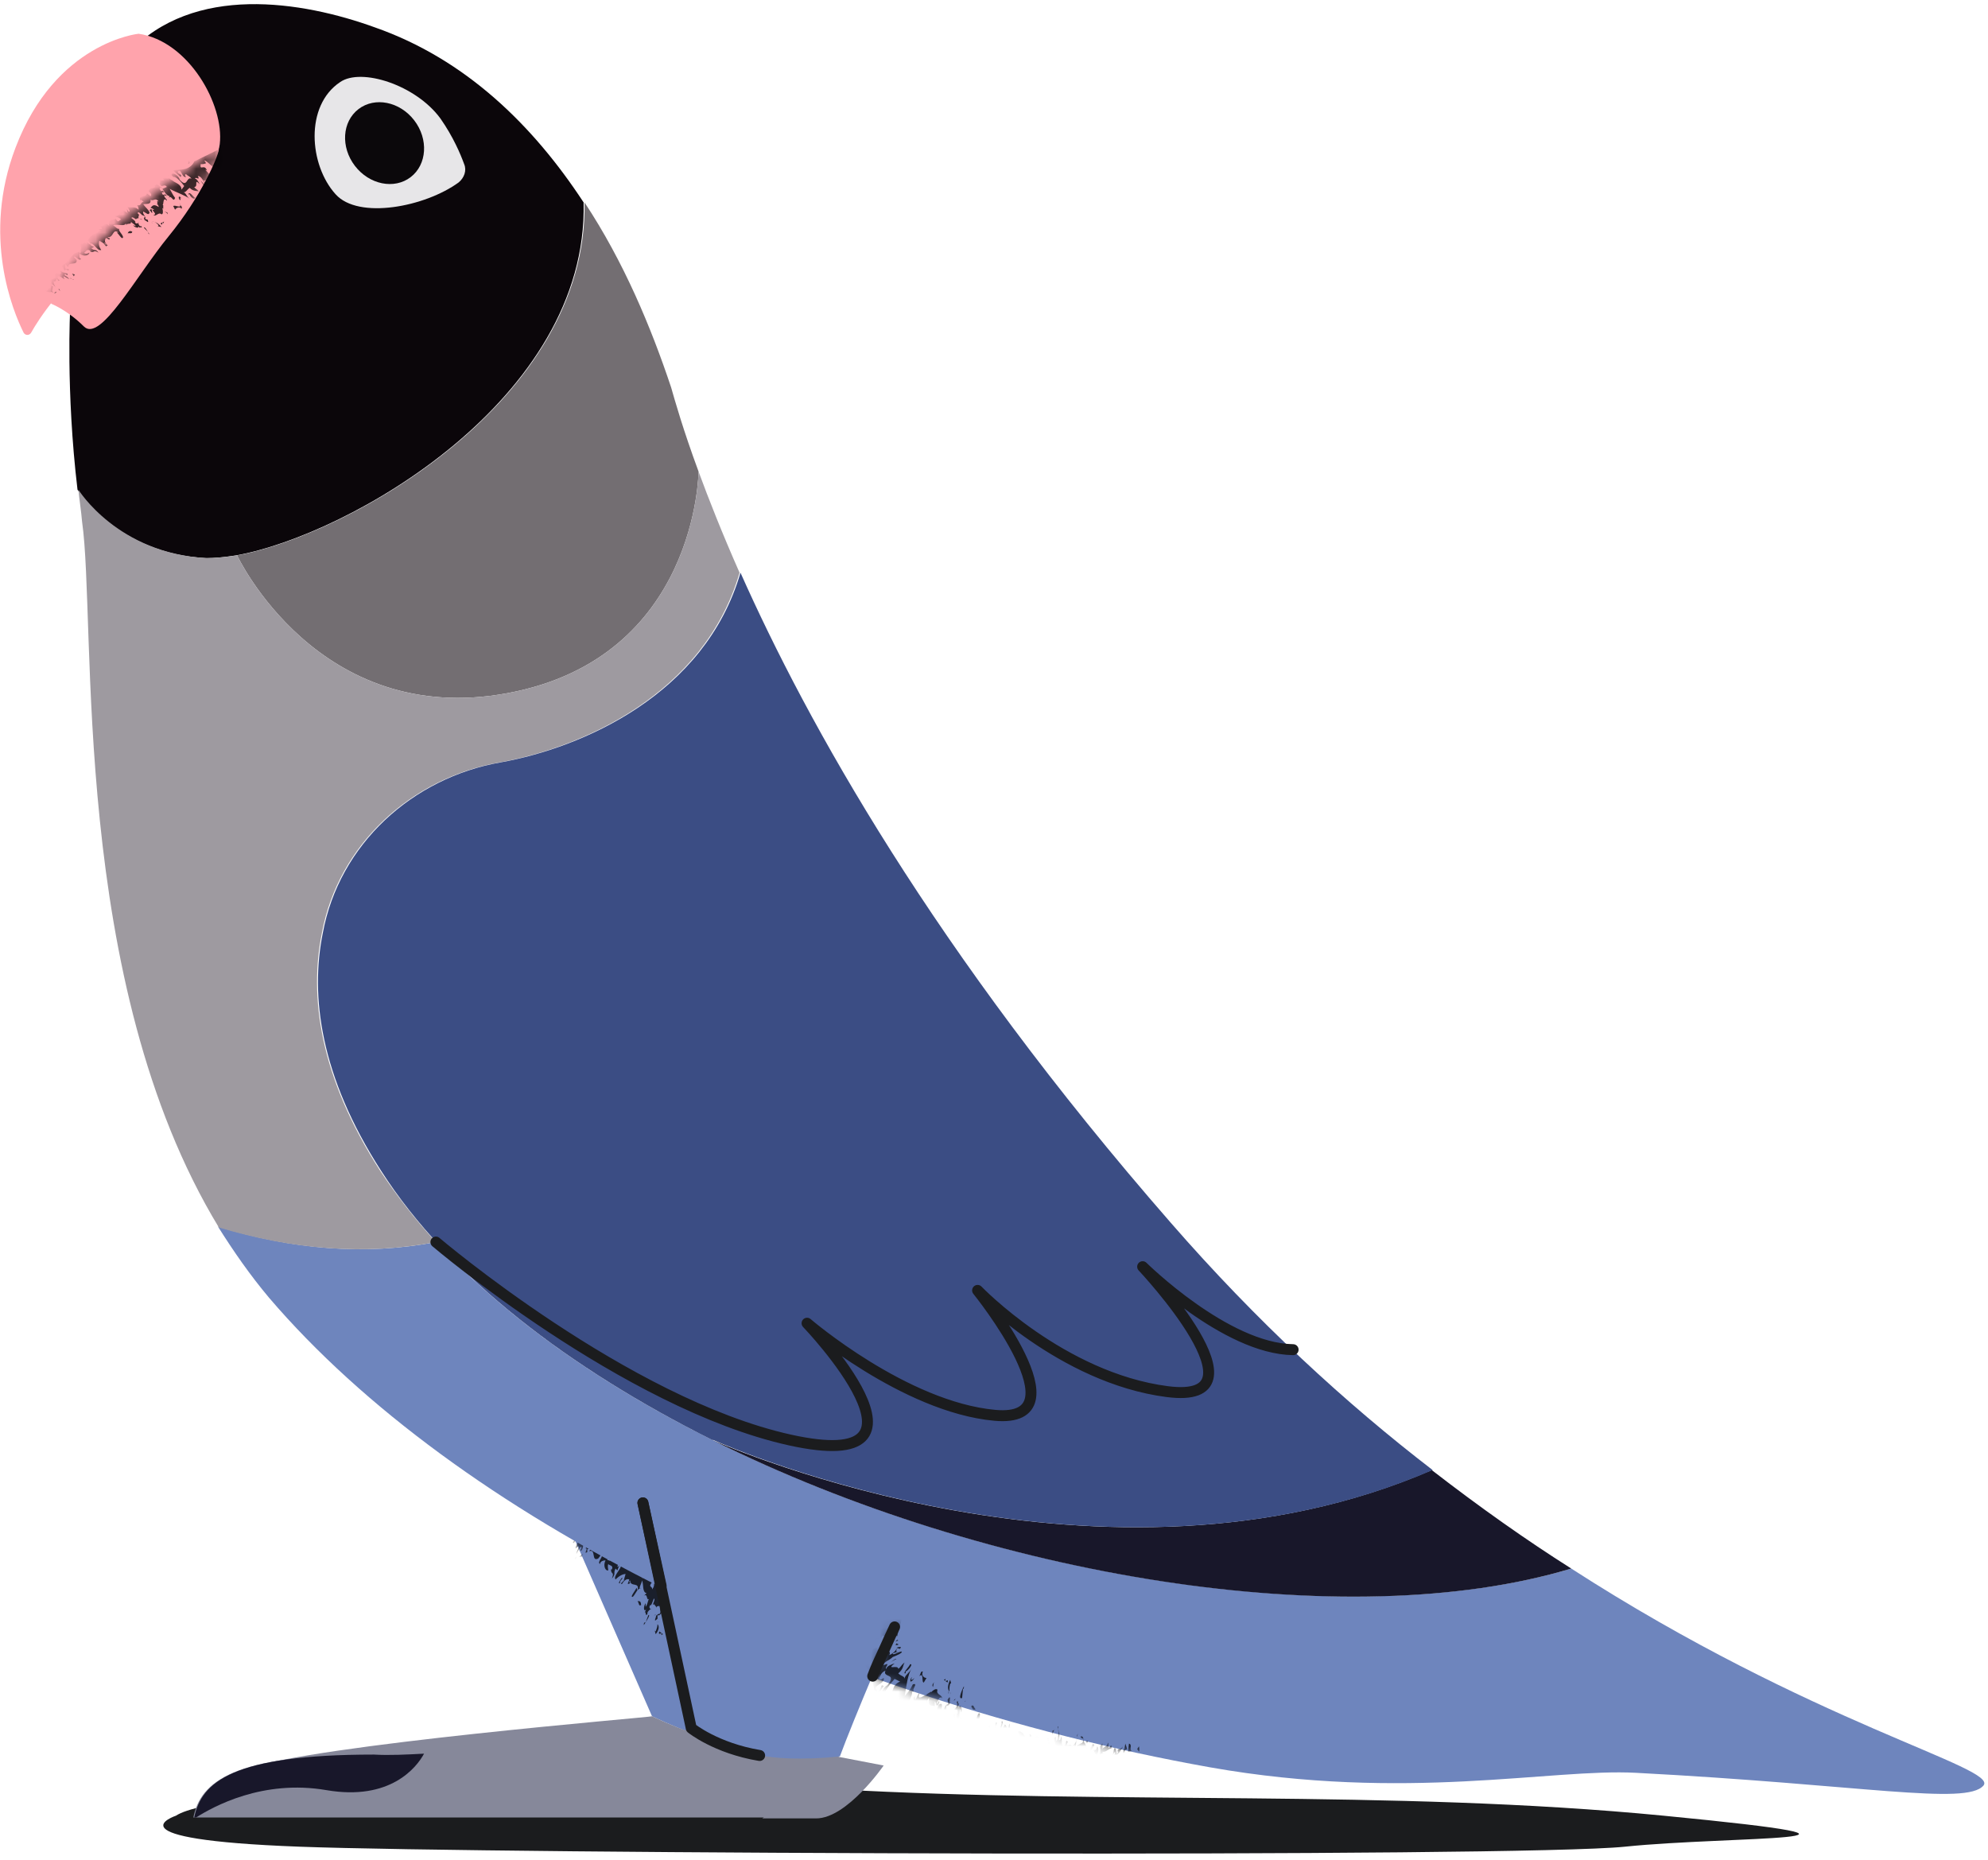 <svg width="218" height="204" viewBox="0 0 218 204" fill="none" xmlns="http://www.w3.org/2000/svg">
<path d="M19.3 199.1C19.3 199.1 11.5 201.7 32.8 202.5C54.1 203.3 166.6 203.7 178.2 202.5C189.8 201.3 212.3 202 182.4 199.1C152.5 196.2 121.7 197.9 91.6 196.2C61.5 194.4 23.8 196.1 19.3 199.1Z" fill="#1B1C1E"/>
<path d="M83.4 173.2C83.4 173.2 60.1 161.6 63.1 169L71.5 188.2C75.3 190 79.2 191.4 83.4 192.1V173.2Z" fill="#6E85BD"/>
<mask id="mask0_70_334" style="mask-type:luminance" maskUnits="userSpaceOnUse" x="62" y="166" width="22" height="27">
<path d="M83.4 173.2C83.4 173.2 60.1 161.6 63.1 169L71.5 188.2C75.3 190 79.2 191.4 83.4 192.1V173.2Z" fill="white"/>
</mask>
<g mask="url(#mask0_70_334)">
<g opacity="0.78">
<path d="M66.7 170.8L66.8 170.6C66.8 170.7 66.8 170.7 66.7 170.8Z" fill="#030203"/>
<path d="M70.8 176.7L70.7 176.8C70.8 176.7 70.8 176.7 70.8 176.7Z" fill="#030203"/>
<path d="M72.5 174.2C72.5 174.2 72.5 174.3 72.4 174.3C72.5 174.3 72.5 174.3 72.5 174.2Z" fill="#030203"/>
<path d="M64.7 169.1C64.7 169 64.6 169 64.6 168.9C64.8 169 64.8 169 64.7 169.1Z" fill="#030203"/>
<path d="M76.2 176.5C75.8 177.2 76.4 176.6 76 177.3C76 177.1 75.9 176.9 75.7 177.3C75.6 177.7 76 177.4 75.7 178V177.7C75.4 177.9 75.3 178.5 75.3 178.4C75.6 177.5 74.6 178.4 74.5 178.2V178.3L74 178.5C74 178.5 74 178.4 74.1 178.4C73.8 178.7 73.4 178.9 73.3 178.7C73.5 178.2 72.7 178.2 72.9 177.7C72.9 177.9 73 177.9 73.2 177.9L73.5 177.4C73.3 177.3 73.2 177.9 73.2 177.5C73.7 176.8 73.5 177.7 73.6 177.7C73.7 177.5 73.7 177.3 73.6 177.2C73.9 177.3 74.3 177.2 74 178.1C74.2 178 74.3 177.7 74.3 177.6C74.3 178.1 74.7 177.3 74.6 177.7C74.9 177 74.4 177.1 74.5 176.7C74 177.1 73.9 176.4 73.7 176.1C73.4 176.6 73.3 177.1 73 177.3C72.5 177.5 72.9 176.9 72.9 176.5C72.6 176.6 72.4 177.3 72.1 177.1V177.5C71.5 178.1 72.1 177.1 71.9 177.2C72.1 177.1 72.2 176.9 72.3 177C72.5 176.8 72.4 176.6 72.4 176.5C72.5 176.1 72.8 175.8 72.5 175.8C72.4 176.3 72.2 176 72 176.2V176.3C71.9 176.1 71.8 176 71.7 175.9L71.6 176C71.6 175.8 71.9 175.3 71.7 175.3C71.6 175.5 71.4 176.2 71.3 176C71.1 176.3 71.3 176.5 71.5 176.4C71.3 176.4 70.9 176.8 71 177C70.7 177.3 70.9 176.7 70.7 176.8C70.8 176.7 70.8 176.5 70.9 176.4C70.6 176.9 70.5 176.2 70.8 175.8V176.2C71.1 175.8 71 175.4 71.3 175.2C70.8 175.8 71.1 174.6 70.6 175L70.9 174.7C70.4 174.6 70.6 173.7 70.4 173.3C70.4 173.6 69.9 174.3 70.3 174.2C69.9 174.1 69.7 174.8 69.4 175.1C69 175.2 69.7 174.4 69.8 174.1L69.9 174.4C70.2 173.4 69.1 174.1 69.1 173.3C68.9 173.5 69.1 173.5 69.1 173.6C68.6 173.9 69 173.4 69 173.2C68.8 173.1 68.5 173.2 68.2 173.7C67.9 173.7 68.4 173.4 68.5 173.2L68.4 173.3L68.6 172.6C68.3 172.6 67.9 172.8 67.5 173.2C67.2 172.8 68.2 172 68.1 171.6C67.8 171.7 67.8 172 67.7 172.2L67.5 172C67.2 172.6 67.6 172.5 67.1 173.1C67.4 172.3 67 172.7 67 172.1H67.1C67.3 171.6 66.8 171.7 66.7 171.5C66.6 171.8 66.7 172 66.7 172.2C66.4 172.3 66.1 171.7 66.4 171.1C66.2 171.1 65.8 171.2 65.8 171.5C65.4 171.3 66.3 170.6 65.9 170.5L65.6 170.9C64.8 171.3 65.4 169.8 64.6 170.1L65 169.6C64.8 169.8 64.5 169.8 64.4 169.9V170.2C63.9 170.5 64.6 169.7 64.2 169.8C64.3 169.6 64.7 169.4 64.9 169.2C65.3 170 66.6 169.8 66.8 170.9C66.7 170.9 66.6 171 66.6 171.1C66.8 171 66.8 171.3 67 171V170.9C67.1 171.2 67.7 170.6 67.8 170.7C67.6 171.1 68.3 170.8 67.7 171.4L68.1 171.1C68 171.4 67.7 171.6 67.7 171.8C67.9 171.8 68 171.6 68.1 171.4C68.7 171.5 69.2 172 69.6 172.5L69.7 172.1C69.9 172 69.7 172.9 70.2 172.1C70.2 172.6 71 172.3 70.4 173.1C71.1 172.5 71.2 173.2 71.5 173.5C71 174.1 71.6 173.9 71.5 174.3C71.9 173.8 71.6 173.6 71.8 173.2C71.6 174.3 73.1 173.2 72.4 174.7C72.5 174.7 72.5 174.6 72.5 174.6C72.6 174.6 72.8 174.5 72.9 174.5C72.8 174.8 72.6 174.8 72.7 175C72.9 175 73 174.6 73.2 174.5C73.2 175 73.5 175.3 73.2 175.9C73.4 175.8 73.6 175.5 73.6 175.4C73.7 176.1 74 175.5 74.2 176.1C74.1 176 74.5 175.5 74.2 175.6C74.8 174.9 74.7 176.1 75.3 175.9L75.1 176.5C75.2 176.7 75.5 176.2 75.5 176C76 175.9 76 176.3 76.2 176.4C76.2 176.3 76.3 176.2 76.2 176.2L76.6 176.4C76.6 176.5 76.6 176.9 76.4 177.2C76.5 176.6 76.5 176.4 76.2 176.5Z" fill="#030203"/>
<path d="M76.4 176.9C76.3 177 76.3 177 76.4 176.9V176.9Z" fill="#030203"/>
<path d="M71.7 177.2C71.8 177.1 71.9 177.1 71.9 177C71.8 177.1 71.8 177.1 71.7 177.2Z" fill="#030203"/>
<path d="M79.5 179.4C79.2 180.3 79.3 179.2 79.1 179.4C79.2 179.6 79.1 180.1 79 180.3C79.1 179.1 78.7 180.5 78.3 180.1C78.2 180.5 78.3 180.6 78.2 181C78.1 180.6 77.8 180.4 77.9 179.7C77.5 179.6 77.2 179.7 77 179.5C77.2 179.9 76.8 180.1 76.8 180.7C76.8 179.9 76.6 178.8 76.7 177.8C76.3 178.4 76.3 178.5 76 179.1C75.4 179.3 76.2 178.4 75.7 178.4H75.9C75.8 178.1 76.1 177.5 76.3 177.1L76.7 177.4C76.9 177 76.6 176.9 76.6 176.7C76.7 176.1 77 176.5 77.2 176C77.1 176.4 77.3 176.4 77.3 176.6L77.4 176.4C77.7 176.2 77.5 176.9 77.7 177C77.7 176.9 77.8 176.9 77.8 176.8C77.7 177.1 77.6 177.5 77.7 177.6L77.6 177.5C77.5 178.1 77.7 178.7 77.2 179.2C77.4 179.2 77.6 179.2 77.8 179.2C78 178.5 78.3 177.5 78.1 177.4L78.2 177.1C78.5 176.8 78.5 177.8 78.2 178.3C77.8 179.9 78.9 178.6 79 179.4C79.1 179 79 178.8 79 178.4C78.9 178.3 78.9 178.3 78.7 178.6C78.4 178.2 79.2 177.3 78.7 177.3C78.4 177.4 78.7 178.1 78.4 178C78.5 177.6 78.5 177.2 78.6 176.8C78.8 176.9 78.9 177.2 79 177.4C79.3 178 79.7 178.1 80 178.1C80.3 178.1 80.5 177.9 80.5 177.9C81.7 178.2 82.8 178.2 83.7 177.7C84.1 177.6 84.1 177.5 85.1 178.2C85.2 178.4 84.9 178.6 85.3 178.8C84.9 178.5 84.6 178.5 84.5 178.7C84.8 179.1 84.8 178.7 84.8 178.8V178.9C85 179.1 85.1 179.1 85.2 179.1C85.5 179.8 84.7 180.2 84.1 179.5C84.1 180 84.6 180 84.9 180.2C84.2 181.1 83.4 181.3 82.4 181.5C82.3 180.7 82.2 181 82 180.5V180.8C82 180.7 81.8 180.1 82 179.9C81.6 180.6 81.4 178.9 81.1 178.5V178.9C80.9 178.8 80.8 178.8 80.6 178.6C80.1 179.3 80.9 178.8 80.7 179.7L80.6 179.5C80.6 179.9 80.7 180.6 80.8 180.9C80.4 180.2 80.1 181.1 79.7 180.5C79.7 181 80.1 181.4 80.2 181.5C80 181.5 79.7 181.1 79.7 181.6L79.8 181C79.5 180.9 79.7 181.5 79.6 181.9C79 181.5 80 179.8 79.5 179.4Z" fill="#030203"/>
<path d="M73.4 176.9C73.5 176.9 73.5 177 73.6 177C73.5 177 73.4 176.9 73.4 176.9Z" fill="#030203"/>
<path d="M74 178.5C74 178.6 73.9 178.6 73.9 178.7C73.9 178.6 73.9 178.6 74 178.5Z" fill="#030203"/>
<path d="M73.7 179.2C73.9 179 73.8 178.9 73.9 178.6C73.9 178.9 74.1 179 73.7 179.2Z" fill="#030203"/>
<path d="M63.4 168.4C64.1 167.9 63.5 169.1 63.9 169C63.9 168.9 64 168.9 64 168.8L64.1 169L64.2 168.9C63.9 169.3 64 169.6 63.8 170C63.3 170.3 64.1 169.4 63.6 169.7C63.5 169.9 63.3 170.2 63.2 170.4C63.2 170.1 63.4 169.9 63.5 169.6C63.4 169.5 63.3 169.7 63.1 169.8C63.1 169.5 63.6 168.9 63.3 168.8C62.9 169 63 169.4 62.8 169.1C63.4 168.6 62.5 169 62.7 168.5C62.4 168.5 62 168.8 61.9 169C62.3 168.5 62.5 168 62.4 167.7V168.3L63 167.8C63 168.4 63.1 168.4 63.4 168.4Z" fill="#030203"/>
<path d="M63.1 170.9C63 170.9 63.2 170.7 63.2 170.7L63.1 171V170.9Z" fill="#030203"/>
<path d="M63.5 170.7L63.9 170.4L63.8 170.7H63.5Z" fill="#030203"/>
<path d="M68 173.6C67.7 173.7 68 173.3 68.2 173C68.4 173.1 67.9 173.3 68 173.6Z" fill="#030203"/>
<path d="M70.3 176C70 176.2 70.1 175.7 69.9 175.6C70.2 175.5 70.3 175.7 70.3 176Z" fill="#030203"/>
<path d="M70.6 178.2C70.6 178 70.6 177.9 70.8 177.9L71.1 177.1C71.4 177 70.8 177.9 70.6 178.2Z" fill="#030203"/>
<path d="M71.9 179.2L71.8 178.8L71.9 178.9C72 178.6 72.1 178.4 72.1 178.1C72.3 178.3 72.3 178.7 71.9 179.2Z" fill="#030203"/>
<path d="M72.1 177.8C72 178 72.1 177.9 72.1 177.8V177.8Z" fill="#030203"/>
<path d="M72.2 177.9C72.2 177.8 72.3 177.8 72.2 177.9V177.9Z" fill="#030203"/>
<path d="M72.3 178.9L72.7 179.2L72.5 179.3C72.7 178.8 72.1 179.5 72.3 178.9Z" fill="#030203"/>
<path d="M74.7 179.7L75 179.3C75.3 179.3 75.1 180.5 75.7 179.8C75.4 180 75.6 180.4 75.3 180.4C75.3 180 74.9 179.7 74.7 179.7Z" fill="#030203"/>
<path d="M76 179.6C76 179.4 76.1 179.4 76.2 179.3C76.3 179.3 76.3 179.6 76.2 179.7C76.4 179 75.9 180 76 179.6Z" fill="#030203"/>
<path d="M77.2 180.2C77.1 180.2 77 180.1 77.2 180C77.4 180.1 77.1 180.7 77.1 181C76.8 181.2 77 180.4 77.2 180.2Z" fill="#030203"/>
<path d="M80.1 177C80 177.4 79.8 177.3 79.8 177.2C79.9 177.3 80 177.2 80.1 177Z" fill="#030203"/>
<path d="M79.3 180.7L79.2 180.8L79.3 180.1V180.7Z" fill="#030203"/>
<path d="M81 181.3L81.2 181.8L80.8 181.7L81 181.3Z" fill="#030203"/>
<path d="M81.3 181.2H81.6L81.5 181.4C81.3 181.6 81.4 181.2 81.3 181.2Z" fill="#030203"/>
<path d="M82.2 181.3C82.2 181.3 82.1 181.3 82.1 181.4L81.8 181.1L82.2 181.3Z" fill="#030203"/>
</g>
</g>
<path d="M71.5 188.2C71.5 188.3 34.5 191.3 26.9 194C19.3 196.7 83.4 194 83.4 194V192C79.2 191.3 75.3 190 71.5 188.2Z" fill="#86889A"/>
<path d="M64 22.2C64.5 43.8 38.2 58.7 25.9 60.9C24.6 61.1 23.5 61.2 22.6 61.2C12.8 60.7 8.5 53.7 8.5 53.7C7.2 42.8 7.7 33.8 7.7 33.8C7.7 20.1 9.5 10.7 14.1 5.8C21.2 -1.8 33.1 0.1 41.1 3C51.1 6.5 58.5 13.8 64 22.2Z" fill="#0B060A"/>
<path d="M76.6 51.7C76.6 51.7 76.5 72.1 55.7 76C34.9 79.9 26 60.9 26 60.9C38.2 58.7 64.5 43.9 64.1 22.2C68.4 28.7 71.4 35.9 73.6 42.5C74 43.9 74.9 47.1 76.6 51.7Z" fill="#736E72"/>
<path d="M172.3 172C137.9 182.3 74.9 165.7 47.8 136.2C40 137.7 32 137 23.9 134.5C25.6 137.2 27.4 139.8 29.5 142.3C50.1 166.4 90.1 186.2 132.7 193.8C154.2 197.6 170.1 193.9 179.4 194.4C204.2 195.7 215.6 198 217.5 195.8C219.2 193.8 198.8 189.1 172.3 172Z" fill="#6E85BD"/>
<path d="M47.8 136.2C45.5 133.7 43.5 131.1 41.7 128.4C35 118 33.9 109.2 35.3 102.3C37.1 92.6 45.1 85.3 54.8 83.6C63.7 82 77.2 76.2 81.1 62.8C79.2 58.5 77.7 54.7 76.6 51.7C76.6 51.7 76.5 72.1 55.7 76C34.9 79.9 26 60.9 26 60.9C24.7 61.1 23.6 61.2 22.7 61.2C12.9 60.7 8.6 53.7 8.6 53.7C8.7 54.8 8.9 56 9 57.2C10.6 68.4 7.6 107.6 24 134.6C32 137 40 137.7 47.8 136.2Z" fill="#9E9AA0"/>
<path d="M172.3 172C147.7 179.4 108.4 173 78.1 157.9C79.9 158.7 121.3 176.7 157 161.2C162.3 165.3 167.4 168.9 172.3 172Z" fill="#18172A"/>
<path d="M157.1 161.2C121.3 176.7 80 158.7 78.2 157.9H78.1C62.5 150.1 49.3 140.1 41.8 128.4C35.1 118 34 109.2 35.4 102.3C37.2 92.6 45.2 85.3 54.9 83.6C63.8 82 77.3 76.2 81.2 62.8C88.5 79.2 102.3 104.2 128.4 134.1C137.8 144.9 147.6 153.9 157.1 161.2Z" fill="#3B4D84"/>
<path d="M5.6 33.3C5.6 33.3 7.4 34 9.2 35.8C11 37.6 14.9 30.3 18.5 25.9C22.1 21.5 23.9 17.2 24 16.4C24.1 15.7 5.7 29.1 5.6 33.3Z" fill="#FFA3AC"/>
<path d="M50.3 20C50.9 19.5 51.2 18.7 50.9 18C50.5 16.9 49.7 15 48.3 13C45.6 9.3 39.6 7.4 37.3 9C33.4 11.6 33.9 18.1 36.8 21.3C39.3 24.1 46.6 22.7 50.3 20Z" fill="#E7E6E8"/>
<path d="M45.034 19.422C46.83 18.043 47.005 15.256 45.424 13.197C43.843 11.138 41.106 10.587 39.309 11.966C37.513 13.345 37.339 16.132 38.92 18.191C40.501 20.25 43.238 20.801 45.034 19.422Z" fill="#0B080B"/>
<path d="M15.2 3.7C15.2 3.7 6.1 4.6 1.7 16.2C-2 25.9 1.4 34.1 2.6 36.5C2.8 36.8 3.2 36.8 3.4 36.5C4.3 34.9 6.8 31.1 10.9 28.1C16.2 24.2 23.6 20 24.1 15.8C24.6 11.5 20.7 4.5 15.2 3.7Z" fill="#FFA3AC"/>
<path d="M75.9 189.5V189.6C75.9 189.6 56.4 192.4 40.9 192.4C25.5 192.4 22 195.4 21.2 199.3C21.2 199.3 44.4 199.3 62.3 199.3C80.2 199.3 78.9 199.3 83.5 199.3C88.1 199.3 90.8 195.1 91.2 194.5C91.3 194.4 91.6 193.6 92 192.6L75.9 189.5Z" fill="#86889A"/>
<path d="M46.5 192.3C45.7 193.8 42.8 197.5 35.8 196.3C28.8 195.1 23.4 198.1 21.5 199.3C21.4 199.3 21.3 199.3 21.3 199.3C22.1 195.4 25.5 192.4 41 192.4C42.7 192.5 44.6 192.4 46.5 192.3Z" fill="#18172A"/>
<path d="M83.6 199.4C83.6 199.4 86.1 199.4 89.5 199.4C92.9 199.4 96.9 193.6 96.9 193.6L91.7 192.6L83.6 199.4Z" fill="#86889A"/>
<path d="M98.1 178.4L70.6 164.8L75.9 189.5C75.9 189.5 78.6 191.7 83.4 192.5C87.1 193.2 92.1 192.6 92.1 192.6C92.8 190.7 94.3 187 95.7 183.7C96.1 182.6 96.6 181.6 97 180.7C97.4 179.7 97.8 178.9 98.1 178.4Z" fill="#6E85BD"/>
<path d="M70.5 164.8L75.8 189.5C75.8 189.5 78.5 191.7 83.3 192.5" stroke="#1B1C1E" stroke-width="1.2" stroke-miterlimit="10" stroke-linecap="round" stroke-linejoin="round"/>
<path d="M72.5 173.9L70.5 164.8" stroke="#1B1C1E" stroke-width="1.2" stroke-miterlimit="10" stroke-linecap="round" stroke-linejoin="round"/>
<mask id="mask1_70_334" style="mask-type:luminance" maskUnits="userSpaceOnUse" x="5" y="16" width="20" height="21">
<path d="M5.6 33.3C5.6 33.3 7.4 34 9.2 35.8C11 37.6 14.9 30.3 18.5 25.9C22.1 21.5 23.9 17.2 24 16.4C24.1 15.7 5.7 29.1 5.6 33.3Z" fill="white"/>
</mask>
<g mask="url(#mask1_70_334)">
<g opacity="0.78">
<path d="M14 23.2C14.1 23.2 14.1 23.3 14.2 23.3C14.1 23.3 14.1 23.3 14 23.2Z" fill="#030203"/>
<path d="M8.9 27.6L8.7 27.5C8.9 27.5 8.9 27.5 8.9 27.6Z" fill="#030203"/>
<path d="M15.3 24C15.4 24 15.5 24 15.6 24.1L15.3 24Z" fill="#030203"/>
<path d="M19.2 19.4H19.3C19.3 19.5 19.3 19.4 19.2 19.4Z" fill="#030203"/>
<path d="M23.1 20.2L23.2 20.4C23.1 20.3 23.1 20.3 23.1 20.2Z" fill="#030203"/>
<path d="M18.4 19.2C18.4 19.2 18.5 19.3 18.6 19.3C18.5 19.3 18.4 19.3 18.4 19.2Z" fill="#030203"/>
<path d="M7 29.2C6.9 29.2 6.9 29.3 6.8 29.3C6.9 29.1 7 29.1 7 29.2Z" fill="#030203"/>
<path d="M17.5 20.7C17.8 21.3 17.7 20.6 18 21.1C17.8 21.1 17.7 21 17.8 21.3C18.1 21.5 18 21.1 18.3 21.5L18 21.4C18 21.7 18.4 21.9 18.3 22C17.8 21.5 18 22.5 17.8 22.5H17.9V22.9L17.8 22.8C17.9 23.2 17.9 23.5 17.7 23.5C17.4 23.2 17.1 23.8 16.8 23.6C16.9 23.6 17 23.6 17 23.4L16.7 23C16.5 23.1 16.9 23.4 16.6 23.3C16.2 22.7 16.8 23.1 16.9 23C16.8 22.9 16.6 22.8 16.5 22.8C16.7 22.6 16.8 22.3 17.4 22.7C17.4 22.5 17.2 22.3 17.1 22.3C17.5 22.5 17 21.9 17.4 22.1C17 21.6 16.9 22.1 16.5 21.9C16.6 22.5 16 22.3 15.7 22.4C16 22.8 16.3 23 16.4 23.3C16.3 23.7 16 23.3 15.7 23.2C15.6 23.5 16.1 23.8 15.9 24L16.2 24.1C16.4 24.7 15.9 24 15.9 24.2C15.8 24 15.7 23.9 15.9 23.8C15.8 23.6 15.6 23.6 15.6 23.6C15.4 23.4 15.1 23.1 15.1 23.4C15.4 23.6 15.1 23.7 15.2 23.9H15.3C15.1 23.9 15 24 14.9 24L15 24.1C14.8 24 14.5 23.7 14.4 23.9C14.5 24 15 24.3 14.8 24.4C15 24.6 15.2 24.5 15.2 24.3C15.1 24.5 15.3 24.9 15.5 24.8C15.7 25.1 15.3 24.8 15.3 25C15.3 24.9 15.1 24.8 15.1 24.7C15.4 25.1 14.8 25 14.6 24.7L14.9 24.8C14.7 24.5 14.3 24.4 14.3 24.2C14.6 24.8 13.7 24.3 13.9 24.8L13.8 24.5C13.6 24.9 12.9 24.5 12.4 24.7C12.6 24.8 13 25.3 13.1 25C12.9 25.3 13.4 25.6 13.5 26C13.4 26.4 13 25.6 12.8 25.5H13C12.3 25 12.5 26.1 11.8 26C11.9 26.2 11.9 26 12 26.1C12.1 26.5 11.8 26.1 11.6 26.1C11.5 26.3 11.4 26.6 11.8 26.9C11.7 27.1 11.6 26.6 11.4 26.6V26.7L10.9 26.4C10.8 26.6 10.8 27 11.1 27.4C10.7 27.6 10.3 26.6 9.9 26.7C9.9 27 10.2 27 10.3 27.1L10 27.2C10.4 27.6 10.4 27.2 10.8 27.7C10.2 27.3 10.4 27.8 9.9 27.6V27.5C9.5 27.2 9.4 27.7 9.2 27.7C9.4 27.9 9.6 27.8 9.8 27.7C9.8 28 9.2 28.2 8.7 27.8C8.7 27.9 8.6 28.3 8.9 28.4C8.6 28.7 8.2 27.9 8.1 28.2L8.4 28.5C8.5 29.2 7.4 28.6 7.5 29.3L7.1 28.9C7.2 29.1 7.1 29.3 7.2 29.5H7.5C7.7 29.9 7.1 29.3 7.1 29.7C7 29.6 6.9 29.2 6.8 29.1C7.6 28.8 7.8 27.7 8.7 27.6C8.7 27.7 8.7 27.7 8.8 27.8C8.8 27.6 9 27.6 8.8 27.4C9 27.4 8.8 26.7 8.9 26.7C9.2 26.9 9.2 26.3 9.5 26.8L9.4 26.4C9.6 26.5 9.7 26.8 9.9 26.8C10 26.7 9.8 26.5 9.6 26.4C9.9 25.8 10.5 25.5 11.1 25.3L10.8 25.2C10.8 25 11.5 25.3 11 24.8C11.4 24.9 11.5 24.2 12 24.8C11.7 24.1 12.4 24.1 12.7 24C13 24.6 13.1 24 13.3 24.1C13 23.7 12.7 23.9 12.5 23.6C13.3 24 13.1 22.5 14 23.4C14 23.3 14 23.3 13.9 23.3C14 23.3 13.9 23 13.9 22.9C14.1 23.1 14 23.2 14.2 23.2C14.3 23.1 14 22.8 14 22.7C14.4 22.8 14.8 22.6 15.2 23C15.2 22.8 15.1 22.5 15 22.5C15.6 22.6 15.3 22.2 15.8 22.1C15.7 22.2 15.4 21.7 15.4 22C15.1 21.3 16.1 21.7 16.1 21.2L16.5 21.5C16.7 21.4 16.5 21.1 16.3 21C16.4 20.5 16.8 20.7 17 20.5C17 20.4 16.9 20.4 16.9 20.4L17.2 20.2C17.3 20.3 17.6 20.4 17.7 20.7C17.7 20.5 17.6 20.4 17.5 20.7Z" fill="#030203"/>
<path d="M21.7 19.3C22 19.9 21.4 19.3 21.4 19.6C21.6 19.6 21.8 20 21.9 20.2C21.2 19.5 21.8 20.5 21.3 20.5C21.5 20.8 21.6 20.7 21.8 21C21.5 20.9 21.2 21 20.8 20.6C20.5 20.8 20.4 21.1 20.1 21.1C20.4 21.1 20.4 21.5 20.8 21.8C20.3 21.4 19.3 21.1 18.6 20.7C18.9 21.2 18.9 21.3 19.2 21.7C19 22.3 18.8 21.3 18.5 21.7L18.6 21.5C18.3 21.5 18 21 17.8 20.7L18.3 20.5C18.1 20.2 17.9 20.4 17.7 20.4C17.3 20.1 17.7 20 17.5 19.7C17.7 19.9 17.8 19.7 18 19.8L17.9 19.6C18 19.3 18.4 19.7 18.5 19.5C18.5 19.4 18.5 19.4 18.4 19.4C18.6 19.6 18.8 19.8 19 19.8H18.9C19.3 20.1 19.9 20.2 19.9 20.8L20.2 20.4C19.9 20 19.3 19.3 19 19.4L18.8 19.2C18.8 18.8 19.6 19.2 19.7 19.7C20.6 20.7 20.4 19.3 21 19.6C20.8 19.3 20.6 19.3 20.4 19.1C20.3 19.1 20.2 19.2 20.4 19.4C19.9 19.5 19.9 18.4 19.5 18.8C19.4 19.1 20.1 19.1 19.8 19.4L19 18.7C19.2 18.6 19.5 18.6 19.7 18.6C21 18.6 21.3 17.7 21.3 17.7C22.7 17 24.2 16.3 25.6 15.6C26.1 15.5 26.3 15.4 26.9 16.2C26.9 16.4 26.6 16.5 26.8 16.7C26.6 16.4 26.3 16.3 26.1 16.5C26.2 16.8 26.4 16.5 26.4 16.7C26.5 16.9 26.6 16.9 26.7 16.9C26.7 17.5 26.2 17.7 25.7 17.2C25.7 17.6 26.1 17.6 26.3 17.8C25.7 18.4 25.2 18.6 24.5 19.1C24.2 18.6 24.2 18.8 23.9 18.5L24 18.7C24 18.6 23.7 18.3 23.7 18.1C23.5 18.8 22.8 17.6 22.4 17.6L22.6 17.9C22.3 18 22.3 18 22 18C21.9 18.8 22.4 17.9 22.7 18.7L22.5 18.6C22.7 18.8 23.1 19.3 23.3 19.4C22.7 19.2 22.9 19.9 22.3 19.8C22.5 20.1 23 20.1 23.1 20.1C23 20.2 22.6 20.1 22.8 20.4L22.5 20C22.2 20.1 22.8 20.4 22.8 20.6C22.6 20.8 22.3 19.3 21.7 19.3Z" fill="#030203"/>
<path d="M16.4 23.1C16.4 23 16.5 23 16.6 23C16.6 23 16.5 23.1 16.4 23.1Z" fill="#030203"/>
<path d="M18 23.1C18 23.2 18.1 23.2 18.1 23.2C18 23.2 18 23.1 18 23.1Z" fill="#030203"/>
<path d="M18.4 23.5C18.3 23.3 18.2 23.3 18 23.2C18.2 23.3 18.4 23.2 18.4 23.5Z" fill="#030203"/>
<path d="M5.8 31.4L5.7 31.9C6 32.4 6 31.9 6.2 32C6 32.3 6 32.1 5.6 32C5.5 32.1 5.2 32 5 31.9C5.7 31.9 4.8 30.9 5.8 31.4Z" fill="#030203"/>
<path d="M6.1 30.3C5.8 29.6 6.7 30.3 6.7 29.9C6.7 29.9 6.6 29.8 6.5 29.8L6.7 29.7L6.6 29.6C6.8 29.9 7.1 29.9 7.4 30C7.5 30.5 7 29.7 7.1 30.2C7.3 30.3 7.5 30.5 7.6 30.6C7.4 30.5 7.2 30.4 7 30.3C6.9 30.4 7 30.5 7.1 30.6C6.8 30.5 6.4 30.1 6.3 30.4C6.4 30.8 6.7 30.7 6.4 30.8C6.1 30.2 6.2 31.1 5.9 30.8C5.8 31 6 31.4 6.2 31.6C5.9 31.2 5.5 31 5.2 31.1L5.7 31.2L5.4 30.7C5.9 30.6 6 30.5 6.1 30.3Z" fill="#030203"/>
<path d="M7.7 30.5H7.8C7.8 30.6 7.8 30.6 7.7 30.5Z" fill="#030203"/>
<path d="M6.4 31.7H6.5L6.6 31.9L6.4 31.7Z" fill="#030203"/>
<path d="M8.1 30.7C8.1 30.7 7.9 30.6 8 30.6L8.1 30.7Z" fill="#030203"/>
<path d="M8.1 30.3L7.9 30L8.2 30.1L8.1 30.3Z" fill="#030203"/>
<path d="M11.7 26.9C11.7 27.2 11.5 26.8 11.3 26.6C11.4 26.4 11.5 26.9 11.7 26.9Z" fill="#030203"/>
<path d="M14.5 25.4C14.5 25.7 14.1 25.5 14 25.6C14.1 25.3 14.3 25.3 14.5 25.4Z" fill="#030203"/>
<path d="M16.4 25.7C16.3 25.6 16.2 25.6 16.3 25.5L15.8 25C15.8 24.7 16.2 25.4 16.4 25.7Z" fill="#030203"/>
<path d="M17.7 24.9L17.3 24.8L17.4 24.7C17.2 24.5 17.1 24.4 16.9 24.3C17.1 24.4 17.4 24.5 17.7 24.9Z" fill="#030203"/>
<path d="M16.6 24.4C16.7 24.3 16.7 24.3 16.6 24.4C16.7 24.4 16.8 24.5 16.6 24.4Z" fill="#030203"/>
<path d="M16.8 24.3C16.7 24.2 16.7 24.3 16.8 24.3V24.3Z" fill="#030203"/>
<path d="M17.6 24.5L18 24.3L17.9 24.5C17.7 24.2 17.9 24.9 17.6 24.5Z" fill="#030203"/>
<path d="M19.2 23L19 22.6C19.2 22.4 20 23 19.7 22.3C19.7 22.6 20.1 22.6 19.9 22.9C19.7 22.6 19.3 22.8 19.2 23Z" fill="#030203"/>
<path d="M19.7 21.9C19.6 21.8 19.6 21.7 19.6 21.6C19.7 21.5 19.8 21.6 19.9 21.8C19.5 21.4 20 22.1 19.7 21.9Z" fill="#030203"/>
<path d="M20.8 21.3C20.7 21.3 20.6 21.4 20.7 21.2C20.9 21.1 21.1 21.5 21.4 21.7C21.3 22 20.8 21.5 20.8 21.3Z" fill="#030203"/>
<path d="M20.7 17.6C20.9 17.9 20.7 18 20.6 17.9C20.7 17.9 20.7 17.8 20.7 17.6Z" fill="#030203"/>
<path d="M22.4 20.2L22.3 20.3L22 19.8L22.4 20.2Z" fill="#030203"/>
<path d="M23.7 19.7L24 19.9L23.8 20L23.7 19.7Z" fill="#030203"/>
<path d="M23.9 19.5L24.1 19.4V19.6C24.1 19.7 24 19.5 23.9 19.5Z" fill="#030203"/>
</g>
</g>
<mask id="mask2_70_334" style="mask-type:luminance" maskUnits="userSpaceOnUse" x="95" y="178" width="48" height="18">
<path d="M142.7 195.1C139.5 194.8 136.2 194.4 132.8 193.8C120.2 191.6 107.8 188.2 96.1 184.1C95.9 183.9 95.7 183.8 95.7 183.8C96.2 182.7 96.6 181.7 96.9 180.8C97.4 179.7 97.8 178.8 98 178.4C98 178.4 106.3 182.9 125.1 187.1C136.6 189.7 143.1 192.7 142.7 195.1Z" fill="white"/>
</mask>
<g mask="url(#mask2_70_334)">
<g opacity="0.78">
<path d="M112.4 191.1V191.4C112.3 191.3 112.3 191.2 112.4 191.1Z" fill="#030203"/>
<path d="M104.7 187.5C104.7 187.4 104.6 187.3 104.6 187.1L104.7 187.5Z" fill="#030203"/>
<path d="M105.8 186.6L105.9 186.5C105.8 186.5 105.8 186.6 105.8 186.6Z" fill="#030203"/>
<path d="M97.5 186.8V186.9C97.4 186.9 97.5 186.8 97.5 186.8Z" fill="#030203"/>
<path d="M97.3 186C97.2 186 97.2 185.9 97.2 185.9V185.8C97.3 185.8 97.3 185.9 97.3 186Z" fill="#030203"/>
<path d="M97.7 185.9L97.6 185.8C97.7 185.8 97.7 185.9 97.7 185.9Z" fill="#030203"/>
<path d="M98.6 181.3L98.9 181.2C98.8 181.2 98.7 181.3 98.6 181.3Z" fill="#030203"/>
<path d="M97.4 187.2C97.4 187.1 97.4 187 97.5 186.9C97.4 187 97.5 187.1 97.4 187.2Z" fill="#030203"/>
<path d="M115.1 191.9C115.2 191.9 115.2 192 115.3 192.1C115.1 192.1 115.1 192 115.1 191.9Z" fill="#030203"/>
<path d="M99.7 187.6C100.2 186.9 99.5 187.4 99.9 186.7C99.9 186.9 100 187.1 100.3 186.8C100.4 186.3 100 186.7 100.3 186V186.4C100.6 186.2 100.7 185.6 100.8 185.7C100.5 186.7 101.5 185.7 101.6 185.9V185.8L102.1 185.5C102.1 185.6 102.1 185.6 102 185.7C102.3 185.3 102.7 185.1 102.8 185.3C102.6 185.9 103.4 185.8 103.3 186.3C103.3 186.1 103.2 186.1 103 186.2L102.7 186.8C102.9 186.9 103 186.2 103 186.7C102.6 187.5 102.7 186.6 102.5 186.6C102.5 186.8 102.5 187 102.5 187.1C102.2 187 101.7 187.2 101.9 186.2C101.7 186.3 101.6 186.7 101.6 186.8C101.6 186.2 101.2 187.2 101.2 186.7C100.9 187.5 101.5 187.3 101.5 187.9C102.1 187.4 102.2 188.2 102.5 188.4C102.8 187.8 102.7 187.2 103 186.9C103.5 186.6 103.2 187.4 103.2 187.8C103.5 187.7 103.6 186.8 104 186.9L103.9 186.4C104.4 185.6 104 186.8 104.2 186.7C104.1 186.9 104 187.1 103.8 187C103.7 187.3 103.8 187.5 103.8 187.5H103.7C103.6 187.9 103.5 188.4 103.8 188.3C103.8 187.7 104.1 188 104.3 187.8V187.7C104.4 187.9 104.6 187.9 104.7 188V187.9C104.8 188.1 104.6 188.8 104.8 188.7C104.9 188.4 104.9 187.7 105 187.9C105.1 187.5 104.9 187.4 104.6 187.5C104.8 187.4 105.1 186.8 104.9 186.7C105.1 186.2 105 187 105.2 186.8C105.1 186.9 105.1 187.1 105.1 187.3C105.3 186.7 105.6 187.4 105.4 187.8L105.3 187.4C105.1 187.9 105.3 188.3 105.1 188.6C105.5 187.8 105.6 189.2 105.9 188.5L105.7 188.9C106.2 188.8 106.4 189.9 106.8 190.2C106.7 189.9 107 189 106.6 189.2C107.1 189.2 107 188.3 107.3 187.9C107.7 187.7 107.2 188.8 107.3 189.1L107.1 188.9C107.1 190 108.1 188.9 108.4 189.7C108.5 189.4 108.3 189.5 108.3 189.4C108.7 188.9 108.5 189.6 108.6 189.8C108.8 189.8 109.2 189.6 109.2 188.9C109.5 188.8 109.1 189.3 109.1 189.5L109.2 189.4L109.3 190.2C109.6 190 109.9 189.7 110.2 189.1C110.7 189.4 110 190.7 110.3 191C110.6 190.7 110.4 190.5 110.4 190.2L110.7 190.3C110.8 189.5 110.4 189.8 110.7 189C110.7 189.9 111 189.3 111.2 190V190.1C111.2 190.7 111.7 190.4 111.9 190.6C111.9 190.2 111.7 190.1 111.6 189.9C111.9 189.7 112.4 190.1 112.5 190.9C112.7 190.8 113 190.6 112.9 190.2C113.4 190.2 112.8 191.4 113.3 191.2L113.4 190.6C114.1 189.9 114.1 191.6 114.7 190.9L114.5 191.6C114.7 191.3 114.9 191.2 115 191L114.8 190.7C115.1 190.1 114.9 191.3 115.2 191C115.1 191.2 114.8 191.7 114.8 191.9C114 191.3 112.8 192.1 112.1 191.1C112.2 191 112.2 190.9 112.2 190.8C112.1 190.9 111.9 190.7 111.8 191.1V191.2C111.6 191 111.2 191.8 111 191.8C111 191.3 110.4 191.9 110.8 191.1L110.5 191.6C110.5 191.3 110.7 190.9 110.6 190.7C110.4 190.7 110.3 191.1 110.4 191.3C109.7 191.5 108.9 191.2 108.3 190.7L108.4 191.1C108.2 191.3 108 190.3 107.9 191.3C107.7 190.8 106.9 191.3 107.2 190.3C106.7 191.3 106.3 190.5 105.9 190.2C106.2 189.3 105.6 189.8 105.6 189.4C105.3 190.1 105.8 190.2 105.6 190.7C105.5 189.5 104 191 104.4 189.2C104.3 189.2 104.3 189.3 104.3 189.4C104.2 189.4 104 189.6 103.9 189.7C104 189.4 104.2 189.3 104 189.1C103.8 189.1 103.7 189.6 103.6 189.8C103.4 189.3 103 188.9 103.2 188.2C103 188.4 102.8 188.7 102.8 188.9C102.5 188.2 102.3 188.8 101.9 188.2C102.1 188.3 101.7 189 102.1 188.8C101.5 189.7 101.4 188.3 100.7 188.6L100.8 187.9C100.6 187.7 100.3 188.2 100.4 188.5C99.8 188.6 99.7 188.2 99.4 188C99.3 188.1 99.3 188.2 99.4 188.2L98.9 187.9C98.9 187.7 98.9 187.3 99.2 187C99.4 187.4 99.4 187.6 99.7 187.6Z" fill="#030203"/>
<path d="M104.8 186.3C104.7 186.4 104.6 186.5 104.6 186.5C104.6 186.4 104.7 186.3 104.8 186.3Z" fill="#030203"/>
<path d="M96.9 182.6C97.8 182.2 96.9 182.9 97.2 183C97.2 182.7 97.8 182.5 98.1 182.4C97.1 183.2 98.5 182.5 98.5 183C98.8 182.8 98.8 182.6 99.2 182.3C99 182.6 99.1 183 98.5 183.5C98.8 183.8 99.2 183.8 99.2 184.1C99.2 183.7 99.7 183.5 100 182.9C99.5 183.7 99.4 184.9 99.2 186C99.7 185.4 99.8 185.3 100.1 184.7C100.8 184.5 99.8 185.4 100.3 185.5H100C100.1 185.8 99.7 186.5 99.5 187C99.3 186.9 99.2 186.7 99 186.6C98.7 187.1 99.1 187.2 99.1 187.4C98.9 188.1 98.5 187.6 98.3 188.1C98.5 187.7 98.1 187.6 98.1 187.4L97.9 187.6C97.4 187.6 97.7 186.9 97.5 186.8C97.4 186.8 97.4 186.9 97.4 186.9C97.5 186.6 97.7 186.2 97.6 186L97.7 186.1C97.9 185.4 97.9 184.7 98.7 184.4L98.1 184.1C97.6 184.7 96.8 185.6 97.1 185.9L96.9 186.2C96.3 186.3 96.7 185.1 97.3 184.8C97.9 184.1 97.7 183.9 97.5 183.8C97.3 183.7 96.9 183.6 97.1 183.2C96.6 183.4 96.6 183.7 96.4 184C96.4 184.2 96.5 184.3 96.9 184C97.1 184.7 95.5 184.8 96.2 185.4C96.7 185.5 96.5 184.5 96.9 184.9C96.6 185.3 96.4 185.7 96.2 186.1C95.9 185.8 95.9 185.4 95.8 185C95.7 184.5 95.6 184.1 95.5 183.8C95.4 183.4 95.3 183.2 95.1 182.9C94.9 182.7 94.9 182.5 94.7 182.3C94.6 182.2 94.5 182.1 94.5 182.1C94.2 180.8 94.4 179.4 94.8 178.3C95.2 177.2 95.8 176.2 96.5 175.3C97 174.9 97.2 174.6 98.4 175.3C98.5 175.6 98.2 175.8 98.7 176C98.3 175.7 97.9 175.7 97.7 176C98.1 176.3 98.1 175.9 98.1 176V176.1C98.3 176.2 98.5 176.3 98.6 176.2C99 176.9 98.6 177.2 97.7 177C98 177.5 98.5 177.2 98.9 177.3C98.8 178.2 98.5 178.7 98.4 179.4C97.5 179.2 97.8 179.4 97.2 179.4L97.5 179.5C97.3 179.4 96.7 179.5 96.6 179.2C97.2 179.8 95.3 179.7 94.9 180.3H95.4C95.3 180.7 95.3 180.8 95.1 181.2C96 181.7 95.2 180.6 96.3 180.7L96.1 180.9C96.5 180.8 97.3 180.6 97.6 180.5C97.2 180.7 97.3 180.9 97.4 181C97.5 181.1 97.7 181.2 97.5 181.5C98 181.3 98.3 180.9 98.3 180.8C98.4 180.9 98.1 181.2 98.5 181.1L97.9 181.3C97.9 181.6 98.5 181.1 98.9 181.1C98.9 181.3 98.4 181.5 97.9 181.7C97.5 182.1 96.9 182.2 96.9 182.6Z" fill="#030203"/>
<path d="M103 187C102.9 187 102.8 187 102.8 186.9C102.9 186.9 102.9 186.9 103 187Z" fill="#030203"/>
<path d="M102.5 184.4C102.3 184.6 102.4 184.7 102.3 185C102.3 184.9 102.1 184.8 102.5 184.4Z" fill="#030203"/>
<path d="M124.9 191.5C124.9 191.7 125 191.9 124.9 192.1L124.7 191.8L124.9 191.5Z" fill="#030203"/>
<path d="M124.1 192L123.7 192.1L123.8 191.2C124.2 191.3 123.8 191.8 124.1 192Z" fill="#030203"/>
<path d="M123.3 191.8L123.4 191.2L123.6 191.8L123.4 191.9C123.3 192.1 123.2 192.2 123.2 192.3V191.8C123.2 191.7 123.3 191.9 123.3 191.8Z" fill="#030203"/>
<path d="M123 191.7C123 191.6 123.1 191.6 123.1 191.5C123.1 191.6 123.1 191.6 123 191.7Z" fill="#030203"/>
<path d="M122 192.5C122.1 192.3 122.1 191.9 122.2 191.7C122.5 191.6 122.3 192.5 122.6 192.2C122.4 191.6 122.9 191.9 123.1 191.6C122.8 192.1 122.6 192.5 122.2 192.5L122.3 192.1C122.1 192.2 122.1 192.4 122 192.5Z" fill="#030203"/>
<path d="M120.9 191.2V191.8C121 191.5 121.4 191.6 121.5 191.1C121.6 191.2 121.5 191.5 121.6 191.7C121.8 191.4 121.9 191.2 121.9 191.7C121.3 191.9 121.4 192.1 120.9 192.1C120.9 192.2 120.9 192.2 121 192.2L120.6 192.4C120.8 191.7 120.4 191.5 120.9 191.2Z" fill="#030203"/>
<path d="M120.3 191.5C120.5 191.6 120.5 192.2 120.2 192.5L119.9 191.9C120.1 191.9 120.2 192 120.3 191.5Z" fill="#030203"/>
<path d="M120 191.4C119.8 191.7 119.5 192.3 119.5 191.6C119.7 191.8 119.8 190.9 120 191.4Z" fill="#030203"/>
<path d="M118.1 191.4L118.7 191.1C119 190.4 118.5 190.8 118.5 190.4C118.9 190.4 118.7 190.6 118.9 191.1C119 191.1 119.1 191.5 119.2 191.8C118.7 191.1 118.2 192.9 118.1 191.4Z" fill="#030203"/>
<path d="M119.3 190.9L119.2 191.2L119.1 190.9H119.3Z" fill="#030203"/>
<path d="M116.8 191.9C116.3 192.7 116.4 191.3 116 191.6C116 191.7 116 191.7 116 191.9L115.8 191.7L115.7 191.9C115.9 191.4 115.6 191.1 115.6 190.6C116 190.1 115.6 191.3 116 190.7C116 190.4 116.1 190.1 116.1 189.8C116.2 190.1 116.2 190.4 116.1 190.8C116.3 190.9 116.3 190.6 116.4 190.4C116.5 190.8 116.3 191.6 116.7 191.5C117 191.1 116.8 190.7 117.1 191C116.7 191.8 117.5 191 117.5 191.5C117.8 191.4 118.1 190.9 118.1 190.6C117.9 191.3 118 191.9 118.1 192.1L117.8 191.4L117.4 192.1C117.2 191.8 117 191.8 116.8 191.9Z" fill="#030203"/>
<path d="M116.1 189.9C116.1 189.8 116.1 189.8 116 189.7C116.1 189.7 116.1 189.8 116.1 189.9Z" fill="#030203"/>
<path d="M118.1 190.5V190.3L118.2 190.1L118.1 190.5Z" fill="#030203"/>
<path d="M116 189.3C116.1 189.3 116 189.6 116 189.6V189.2V189.3Z" fill="#030203"/>
<path d="M115.6 189.7L115.4 190.2V189.8L115.6 189.7Z" fill="#030203"/>
<path d="M109.8 188.8C110.1 188.6 109.9 189.1 109.8 189.5C109.5 189.5 110 189 109.8 188.8Z" fill="#030203"/>
<path d="M106.5 187.1C106.8 186.8 106.8 187.4 107 187.4C106.8 187.6 106.6 187.4 106.5 187.1Z" fill="#030203"/>
<path d="M105.7 184.9C105.7 185.1 105.7 185.2 105.6 185.2L105.5 186.2C105 186.4 105.5 185.3 105.7 184.9Z" fill="#030203"/>
<path d="M104.2 184.2L104.3 184.6H104.2C104.1 185 104.1 185.2 104.1 185.5C103.9 185.2 103.9 184.8 104.2 184.2Z" fill="#030203"/>
<path d="M104.2 185.8C104.2 185.7 104.2 185.7 104.2 185.8C104.2 185.6 104.3 185.4 104.2 185.8Z" fill="#030203"/>
<path d="M104 185.6V185.5C104.1 185.6 104.1 185.6 104 185.6C104.1 185.7 104 185.8 104 185.6Z" fill="#030203"/>
<path d="M103.9 184.5L103.5 184.2L103.7 184.1C103.5 184.7 104.1 183.9 103.9 184.5Z" fill="#030203"/>
<path d="M101.6 184L101.3 184.5C101 184.5 101.4 183.2 100.7 183.9C101 183.7 100.9 183.2 101.2 183.3C101 183.7 101.3 184 101.6 184Z" fill="#030203"/>
<path d="M100.2 184.1C100.1 184.3 100 184.3 99.9 184.4C99.8 184.4 99.8 184.1 100 183.9C99.7 184.7 100.5 183.7 100.2 184.1Z" fill="#030203"/>
<path d="M99.3 183.3C99.3 183.4 99.4 183.5 99.2 183.5C99.1 183.3 99.6 182.9 99.8 182.5C100.2 182.4 99.6 183.2 99.3 183.3Z" fill="#030203"/>
<path d="M98.2 181.9H98.3L97.6 182.3C97.8 182.2 98 182 98.2 181.9Z" fill="#030203"/>
<path d="M98.3 180.7C98.5 180.6 98.6 180.6 98.8 180.6L98.7 180.8L98.3 180.7Z" fill="#030203"/>
<path d="M98.2 180.4L98.3 180.2L98.5 180.3C98.6 180.4 98.2 180.4 98.2 180.4Z" fill="#030203"/>
<path d="M98.4 179.8C98.3 179.8 98.4 179.8 98.5 179.9C98.4 179.9 98.3 180 98.2 180C98.2 180 98.3 179.9 98.4 179.8Z" fill="#030203"/>
</g>
</g>
<path d="M95.7 183.8C96.1 182.7 96.6 181.7 97 180.8C97.5 179.7 97.9 178.8 98.1 178.4" stroke="#1B1C1E" stroke-width="1.2" stroke-miterlimit="10" stroke-linecap="round" stroke-linejoin="round"/>
<path d="M47.8 136.2C47.8 136.2 68.6 153.9 86.6 157.9C104.6 161.9 88.5 145.1 88.5 145.1C88.5 145.1 99.2 154.3 109.1 155.2C119 156.1 107.2 141.5 107.2 141.5C107.2 141.5 116.4 151.1 128 152.6C139.6 154.1 125.3 138.9 125.3 138.9C125.3 138.9 134.4 147.9 141.8 148" stroke="#1B1C1E" stroke-width="1.2" stroke-miterlimit="10" stroke-linecap="round" stroke-linejoin="round"/>
</svg>
